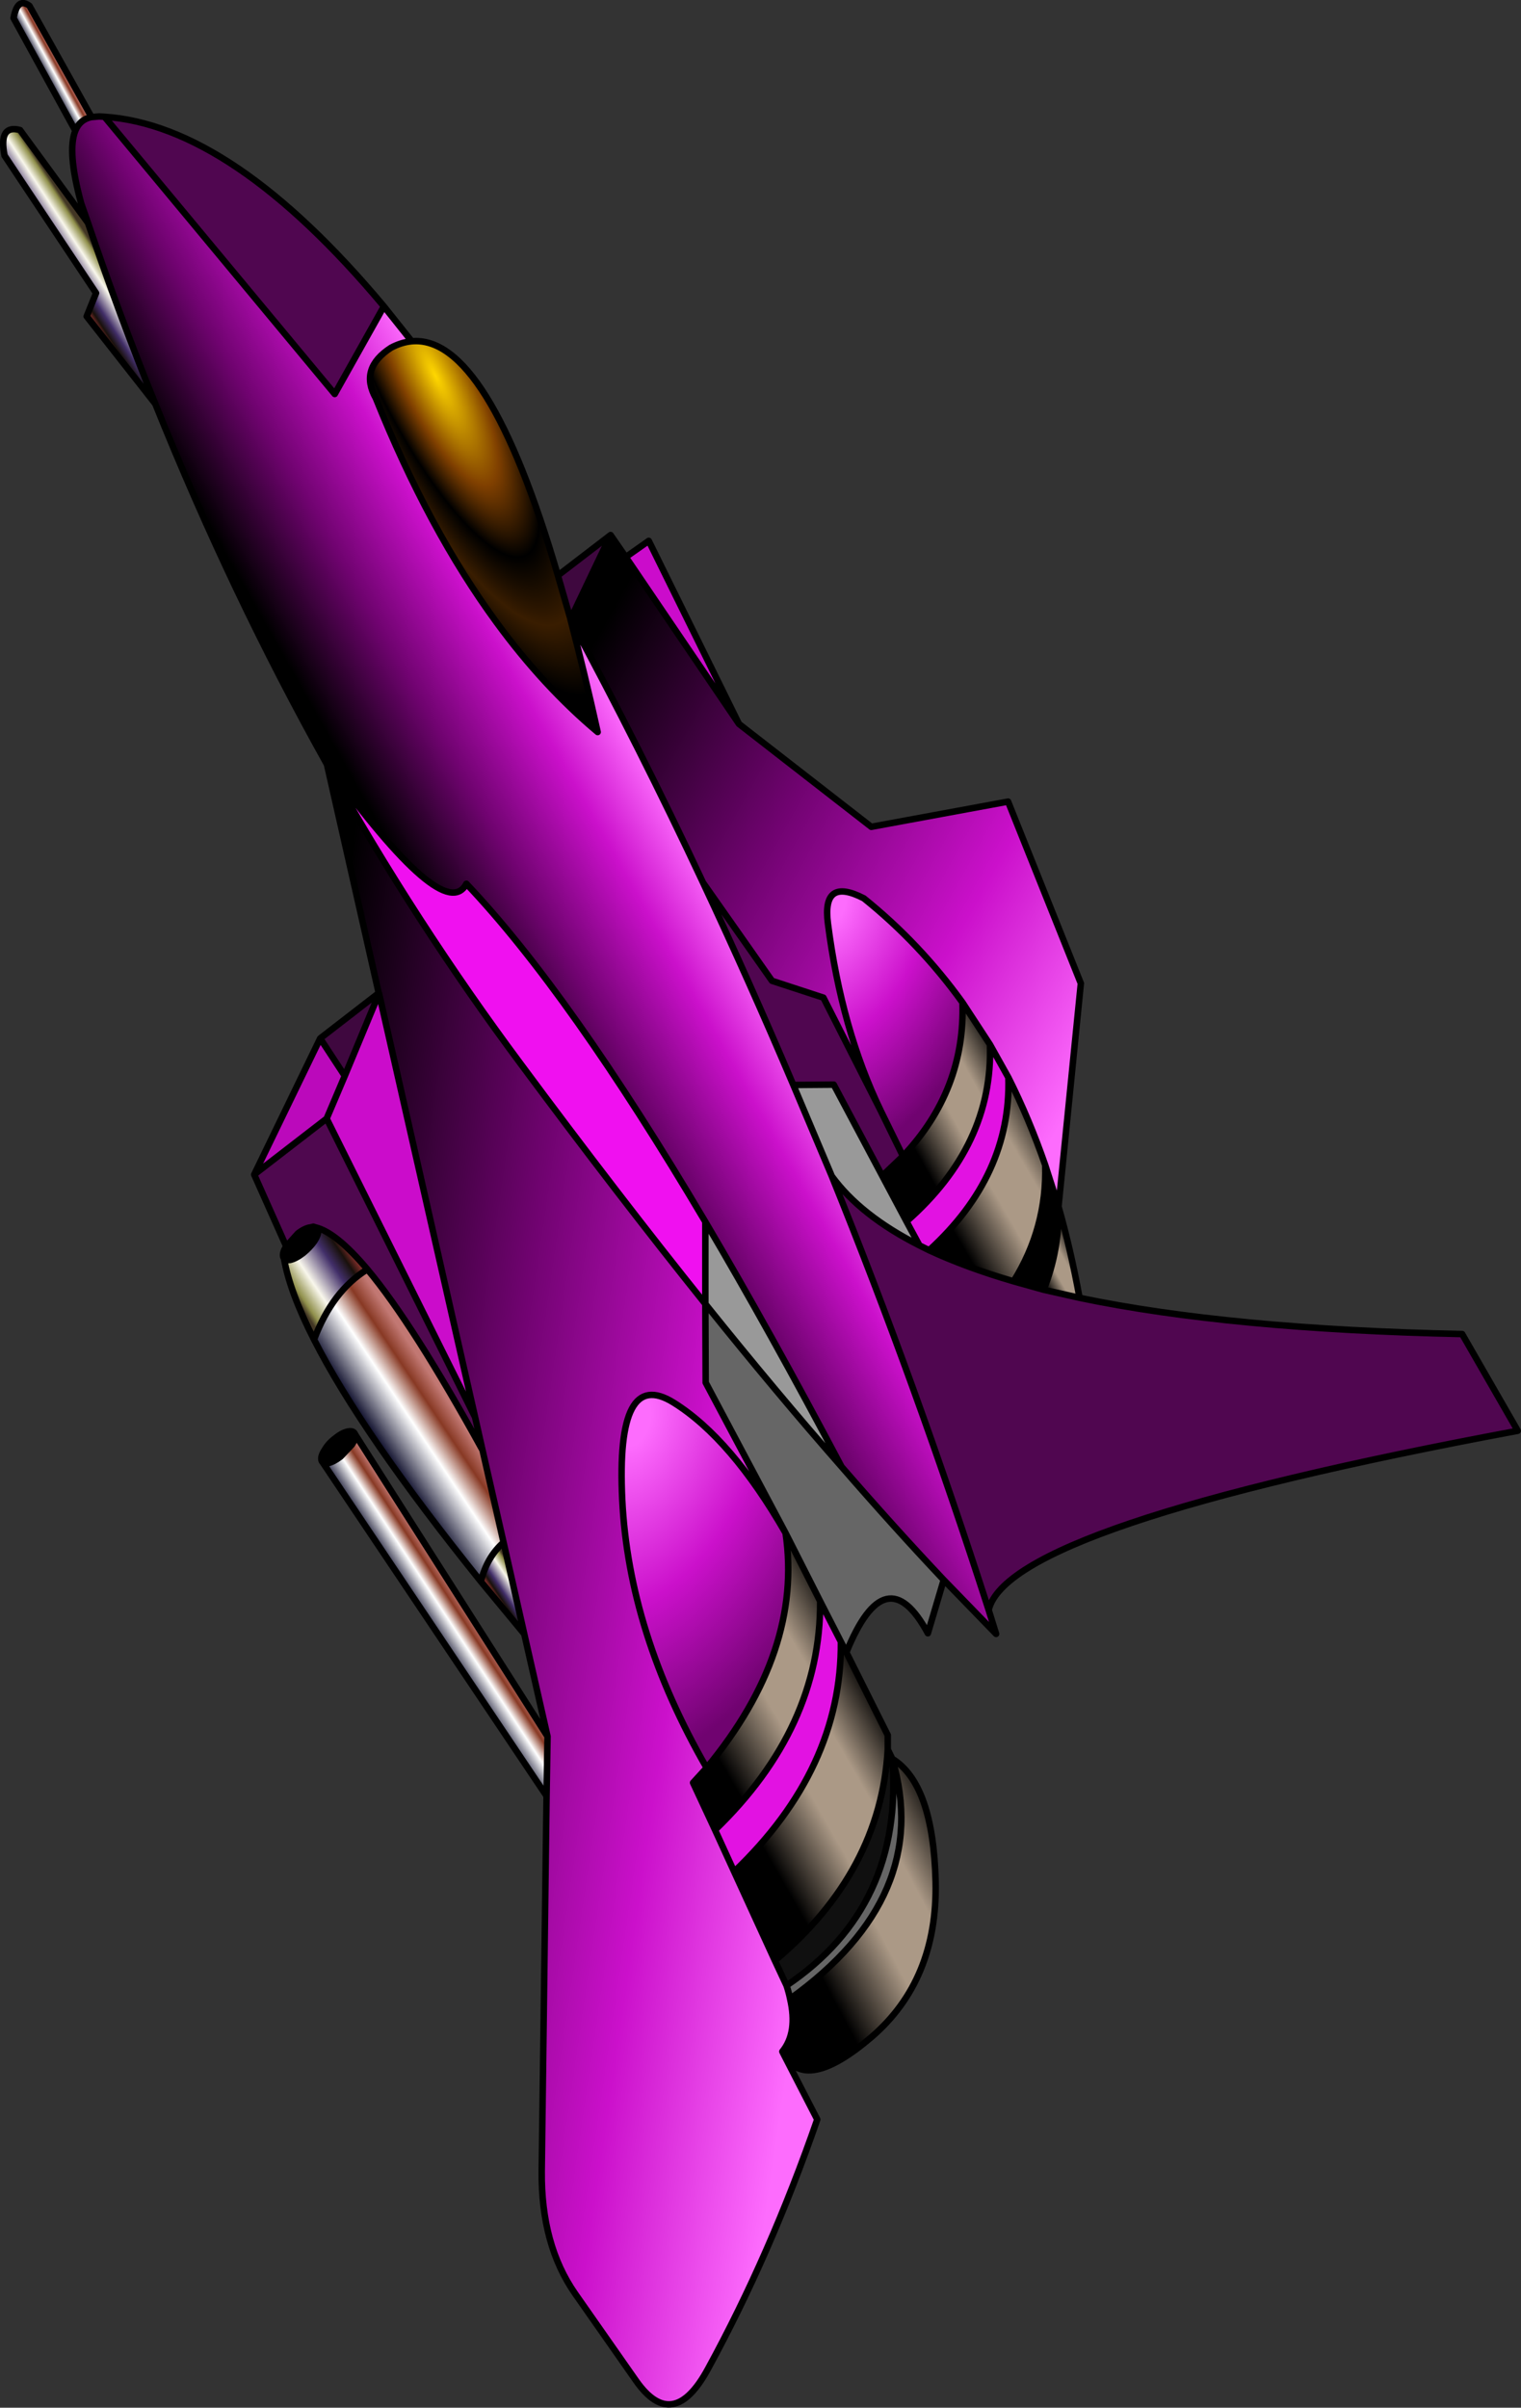 <?xml version="1.0" encoding="UTF-8" standalone="no"?>
<svg xmlns:ffdec="https://www.free-decompiler.com/flash" xmlns:xlink="http://www.w3.org/1999/xlink" ffdec:objectType="shape" height="372.15px" width="235.15px" xmlns="http://www.w3.org/2000/svg">
  <rect width="100%" height="100%" fill="#333333" stroke="none"/>
  <g transform="matrix(1.0, 0.0, 0.0, 1.0, 128.2, 222.2)">
    <path d="M-13.95 -110.3 L-31.45 -136.1 -27.9 -138.6 -13.95 -110.3 M-74.9 -55.9 L-69.6 -68.65 -54.75 -3.15 -77.7 -49.3 -74.9 -55.9" fill="#cb0ccb" fill-rule="evenodd" stroke="none"/>
    <path d="M13.95 -29.7 Q14.65 -29.35 15.45 -28.95 21.15 -26.3 28.5 -24.15 L33.15 -22.85 38.7 -21.6 Q61.9 -16.75 97.85 -16.0 L106.45 -1.05 Q27.65 13.65 24.65 26.65 13.5 -8.0 0.4 -40.4 4.85 -34.3 13.95 -29.7 M-19.5 -85.75 L-8.85 -70.6 -0.9 -68.0 7.95 -50.55 11.4 -43.5 8.2 -40.45 0.7 -54.55 -5.55 -54.5 Q-12.3 -70.4 -19.5 -85.75 M-112.05 -204.15 Q-92.3 -202.85 -68.85 -174.85 L-76.45 -161.3 -112.05 -204.15" fill="#500650" fill-rule="evenodd" stroke="none"/>
    <path d="M-33.8 -139.5 L-40.0 -126.5 -41.95 -133.25 -33.8 -139.5 M-78.7 -61.7 L-69.65 -68.7 -69.6 -68.65 -74.9 -55.9 -78.7 -61.7" fill="#3f083f" fill-rule="evenodd" stroke="none"/>
    <path d="M-88.9 -40.65 L-78.7 -61.7 -74.9 -55.9 -77.7 -49.3 -88.9 -40.65" fill="#bb09bb" fill-rule="evenodd" stroke="none"/>
    <path d="M-19.15 -33.35 L-19.15 -20.65 Q-32.7 -37.55 -47.65 -57.7 -63.9 -79.5 -77.65 -104.05 -59.5 -79.05 -56.1 -85.6 -40.15 -68.8 -19.15 -33.35" fill="#f010f0" fill-rule="evenodd" stroke="none"/>
    <path d="M11.95 -33.4 L13.95 -29.7 Q4.85 -34.3 0.4 -40.4 L-5.55 -54.5 0.7 -54.55 8.2 -40.45 11.95 -33.4 M-19.15 -20.65 L-19.15 -33.35 Q-9.2 -16.5 1.9 4.5 -8.2 -7.0 -19.15 -20.65" fill="#999999" fill-rule="evenodd" stroke="none"/>
    <path d="M24.85 -60.75 L27.7 -55.65 Q28.15 -40.55 15.45 -28.95 14.65 -29.35 13.95 -29.7 L11.95 -33.4 Q25.35 -45.2 24.85 -60.75 M1.8 31.55 Q1.95 51.2 -14.7 67.1 L-17.65 60.65 Q-1.3 44.85 -1.4 25.3 L1.8 31.55" fill="#e212e2" fill-rule="evenodd" stroke="none"/>
    <path d="M1.9 4.5 Q10.1 13.95 17.7 22.0 L15.25 30.25 Q8.75 18.2 2.65 33.2 L1.8 31.55 -1.4 25.3 -6.75 14.75 -19.1 -8.5 -19.15 -20.65 Q-8.2 -7.0 1.9 4.5 M-6.05 86.75 Q-6.25 85.75 -6.6 84.7 11.55 72.45 9.75 49.65 16.05 70.9 -6.05 86.75" fill="#666666" fill-rule="evenodd" stroke="none"/>
    <path d="M33.4 -42.1 L35.45 -35.75 35.45 -35.7 Q35.6 -28.95 33.15 -22.85 L28.5 -24.15 Q33.65 -32.4 33.4 -42.1 M-78.3 3.85 L-78.45 3.65 -78.5 3.5 Q-78.65 2.85 -78.0 1.9 -77.4 0.85 -76.3 0.05 -75.25 -0.8 -74.35 -0.95 -73.5 -1.1 -73.3 -0.5 -73.15 0.1 -73.8 1.1 L-75.55 2.95 Q-76.6 3.75 -77.45 3.95 L-78.3 3.85 M-84.3 -27.7 L-84.4 -27.9 Q-84.6 -28.55 -83.95 -29.55 L-83.9 -29.6 -82.15 -31.55 Q-81.05 -32.4 -80.15 -32.5 L-79.75 -32.6 -79.65 -32.55 -79.45 -32.5 -79.05 -32.05 Q-78.9 -31.45 -79.6 -30.35 -80.3 -29.35 -81.35 -28.5 -82.45 -27.65 -83.35 -27.45 -84.05 -27.35 -84.3 -27.7" fill="#000000" fill-rule="evenodd" stroke="none"/>
    <path d="M-8.4 80.85 Q7.95 67.1 9.05 48.2 L9.75 49.65 Q11.55 72.45 -6.6 84.7 L-8.4 80.85" fill="#101010" fill-rule="evenodd" stroke="none"/>
    <path d="M-83.95 -29.55 L-88.9 -40.65 -77.7 -49.3 -54.75 -3.15 -53.6 1.95 Q-64.3 -17.5 -71.4 -26.0 -76.25 -31.75 -79.45 -32.5 L-79.65 -32.55 -79.75 -32.6 -80.15 -32.5 Q-81.05 -32.4 -82.15 -31.55 L-83.9 -29.6 -83.95 -29.55" fill="#4f084f" fill-rule="evenodd" stroke="none"/>
    <path d="M27.7 -55.65 L24.85 -60.75 20.6 -67.25 Q14.0 -76.4 5.35 -83.35 -1.15 -86.7 -0.2 -79.45 1.9 -63.1 7.95 -50.55 L-0.9 -68.0 -8.85 -70.6 -19.5 -85.75 Q-29.3 -106.65 -40.0 -126.45 L-40.0 -126.5 -33.8 -139.5 -31.45 -136.1 -13.95 -110.3 6.5 -94.4 27.65 -98.3 38.9 -70.2 35.45 -35.75 33.4 -42.1 Q30.9 -49.3 27.7 -55.65" fill="url(#gradient0)" fill-rule="evenodd" stroke="none"/>
    <path d="M24.85 -60.75 Q25.35 -45.2 11.95 -33.4 L8.2 -40.45 11.4 -43.5 Q21.05 -53.7 20.6 -67.25 L24.85 -60.75" fill="url(#gradient1)" fill-rule="evenodd" stroke="none"/>
    <path d="M7.95 -50.55 Q1.9 -63.1 -0.2 -79.45 -1.15 -86.7 5.35 -83.35 14.0 -76.4 20.6 -67.25 21.05 -53.7 11.4 -43.5 L7.95 -50.55" fill="url(#gradient2)" fill-rule="evenodd" stroke="none"/>
    <path d="M38.7 -21.6 L33.15 -22.85 Q35.6 -28.95 35.45 -35.7 37.35 -29.0 38.7 -21.6" fill="url(#gradient3)" fill-rule="evenodd" stroke="none"/>
    <path d="M15.45 -28.95 Q28.15 -40.55 27.7 -55.65 30.9 -49.3 33.4 -42.1 33.65 -32.4 28.5 -24.15 21.15 -26.3 15.45 -28.95" fill="url(#gradient4)" fill-rule="evenodd" stroke="none"/>
    <path d="M-40.0 -126.45 Q-29.3 -106.65 -19.5 -85.75 -12.3 -70.4 -5.55 -54.5 L0.4 -40.4 Q13.5 -8.0 24.65 26.65 L25.8 30.35 17.7 22.0 Q10.1 13.95 1.9 4.5 -9.2 -16.5 -19.15 -33.35 -40.15 -68.8 -56.1 -85.6 -59.5 -79.05 -77.65 -104.05 -92.35 -130.35 -104.2 -159.8 -109.75 -173.45 -114.6 -187.75 L-115.65 -190.75 Q-117.85 -198.8 -116.55 -202.0 -115.85 -203.75 -114.05 -204.1 L-112.85 -204.2 -112.05 -204.15 -76.45 -161.3 -68.85 -174.85 -64.55 -169.45 Q-66.15 -169.3 -67.75 -168.45 -72.7 -165.25 -70.1 -160.65 -61.9 -140.25 -51.4 -125.95 -44.15 -116.05 -35.8 -109.05 -37.9 -118.5 -40.0 -126.45" fill="url(#gradient5)" fill-rule="evenodd" stroke="none"/>
    <path d="M2.65 33.2 L9.05 46.0 9.05 48.2 Q7.95 67.1 -8.4 80.85 L-14.7 67.1 Q1.95 51.2 1.8 31.55 L2.65 33.2" fill="url(#gradient6)" fill-rule="evenodd" stroke="none"/>
    <path d="M9.75 49.65 Q16.1 53.55 16.45 68.7 16.75 83.85 6.55 92.65 -3.7 101.4 -7.05 95.3 L-7.25 94.9 Q-4.85 91.95 -6.05 86.75 16.05 70.9 9.75 49.65" fill="url(#gradient7)" fill-rule="evenodd" stroke="none"/>
    <path d="M-116.55 -202.0 L-126.1 -219.4 Q-125.5 -222.7 -123.65 -221.3 L-114.05 -204.1 Q-115.85 -203.75 -116.55 -202.0" fill="url(#gradient8)" fill-rule="evenodd" stroke="none"/>
    <path d="M-104.2 -159.8 L-114.8 -173.3 -113.35 -176.9 -127.5 -198.15 Q-128.45 -203.0 -125.1 -202.1 L-114.6 -187.75 Q-109.75 -173.45 -104.2 -159.8" fill="url(#gradient9)" fill-rule="evenodd" stroke="none"/>
    <path d="M-40.0 -126.5 L-40.0 -126.45 Q-37.9 -118.5 -35.8 -109.05 -44.15 -116.05 -51.4 -125.95 -61.9 -140.25 -70.1 -160.65 -72.7 -165.25 -67.75 -168.45 -66.15 -169.3 -64.55 -169.45 -52.85 -170.5 -41.95 -133.25 L-40.0 -126.5" fill="url(#gradient10)" fill-rule="evenodd" stroke="none"/>
    <path d="M-79.65 -15.15 Q-83.4 -22.5 -84.3 -27.7 -84.05 -27.35 -83.35 -27.45 -82.45 -27.65 -81.35 -28.5 -80.3 -29.35 -79.6 -30.35 -78.9 -31.45 -79.05 -32.05 L-79.45 -32.5 Q-76.25 -31.75 -71.4 -26.0 -76.8 -22.7 -79.65 -15.15" fill="url(#gradient11)" fill-rule="evenodd" stroke="none"/>
    <path d="M-14.7 67.1 L-8.4 80.85 -6.6 84.7 Q-6.25 85.75 -6.05 86.75 -4.85 91.95 -7.25 94.9 L-7.05 95.3 -1.85 105.4 Q-9.1 126.3 -18.75 143.95 -24.15 153.9 -29.85 145.8 L-39.3 132.3 Q-44.55 124.75 -44.45 113.4 L-43.7 55.4 -43.55 46.2 -47.15 30.35 -50.35 16.2 -53.6 1.95 -54.75 -3.15 -69.6 -68.65 -69.65 -68.7 -77.65 -104.05 Q-63.9 -79.5 -47.65 -57.7 -32.7 -37.55 -19.15 -20.65 L-19.1 -8.5 -6.75 14.75 Q-15.15 0.15 -24.05 -5.4 -33.0 -11.0 -32.0 9.6 -31.0 30.15 -18.95 51.05 L-21.05 53.35 -17.65 60.65 -14.7 67.1" fill="url(#gradient12)" fill-rule="evenodd" stroke="none"/>
    <path d="M-53.85 22.25 Q-72.25 -0.6 -79.65 -15.15 -76.8 -22.7 -71.4 -26.0 -64.3 -17.5 -53.6 1.95 L-50.35 16.2 Q-52.95 18.5 -53.85 22.25" fill="url(#gradient13)" fill-rule="evenodd" stroke="none"/>
    <path d="M-6.75 14.75 L-1.4 25.3 Q-1.3 44.85 -17.65 60.65 L-21.05 53.35 -18.95 51.05 Q-4.05 33.05 -6.75 14.75" fill="url(#gradient14)" fill-rule="evenodd" stroke="none"/>
    <path d="M-47.15 30.35 L-53.85 22.25 Q-52.95 18.5 -50.35 16.2 L-47.15 30.35" fill="url(#gradient15)" fill-rule="evenodd" stroke="none"/>
    <path d="M-43.7 55.4 L-78.3 3.85 -77.45 3.95 Q-76.6 3.75 -75.55 2.95 L-73.8 1.1 Q-73.15 0.1 -73.3 -0.5 L-43.55 46.2 -43.7 55.4" fill="url(#gradient16)" fill-rule="evenodd" stroke="none"/>
    <path d="M-18.95 51.05 Q-31.0 30.15 -32.0 9.6 -33.0 -11.0 -24.05 -5.4 -15.15 0.15 -6.75 14.75 -4.05 33.05 -18.95 51.05" fill="url(#gradient17)" fill-rule="evenodd" stroke="none"/>
    <path d="M27.7 -55.65 L24.85 -60.75 Q25.35 -45.2 11.95 -33.4 L13.95 -29.7 Q14.65 -29.35 15.45 -28.95 28.15 -40.55 27.7 -55.65 30.9 -49.3 33.4 -42.1 L35.45 -35.75 38.9 -70.2 27.65 -98.3 6.5 -94.4 -13.95 -110.3 -31.45 -136.1 -33.8 -139.5 -40.0 -126.5 -40.0 -126.45 Q-29.3 -106.65 -19.5 -85.75 L-8.85 -70.6 -0.9 -68.0 7.95 -50.55 Q1.9 -63.1 -0.2 -79.45 -1.15 -86.7 5.35 -83.35 14.0 -76.4 20.6 -67.25 L24.85 -60.75 M35.45 -35.7 L35.45 -35.75 M13.95 -29.7 Q4.85 -34.3 0.4 -40.4 13.5 -8.0 24.65 26.65 27.65 13.65 106.45 -1.05 L97.85 -16.0 Q61.9 -16.75 38.7 -21.6 L33.15 -22.85 28.5 -24.15 Q21.15 -26.3 15.45 -28.95 M11.95 -33.4 L8.2 -40.45 0.7 -54.55 -5.55 -54.5 0.4 -40.4 M8.2 -40.45 L11.4 -43.5 7.95 -50.55 M33.4 -42.1 Q33.65 -32.4 28.5 -24.15 M33.15 -22.85 Q35.6 -28.95 35.45 -35.7 37.35 -29.0 38.7 -21.6 M11.4 -43.5 Q21.05 -53.7 20.6 -67.25 M1.9 4.5 Q10.1 13.95 17.7 22.0 L25.8 30.35 24.65 26.65 M9.05 48.2 L9.05 46.0 2.65 33.2 1.8 31.55 Q1.95 51.2 -14.7 67.1 L-8.4 80.85 Q7.95 67.1 9.05 48.2 L9.75 49.65 Q16.1 53.55 16.45 68.7 16.75 83.85 6.55 92.65 -3.7 101.4 -7.05 95.3 L-1.85 105.4 Q-9.1 126.3 -18.75 143.95 -24.15 153.9 -29.85 145.8 L-39.3 132.3 Q-44.55 124.75 -44.45 113.4 L-43.7 55.4 -78.3 3.85 -78.45 3.65 -78.5 3.5 Q-78.65 2.85 -78.0 1.9 -77.4 0.85 -76.3 0.05 -75.25 -0.8 -74.35 -0.95 -73.5 -1.1 -73.3 -0.5 L-43.55 46.2 -47.15 30.35 -53.85 22.25 Q-72.25 -0.6 -79.65 -15.15 -83.4 -22.5 -84.3 -27.7 L-84.4 -27.9 Q-84.6 -28.55 -83.95 -29.55 L-88.9 -40.65 -78.7 -61.7 -69.65 -68.7 -77.65 -104.05 Q-92.35 -130.35 -104.2 -159.8 L-114.8 -173.3 -113.35 -176.9 -127.5 -198.15 Q-128.45 -203.0 -125.1 -202.1 L-114.6 -187.75 -115.65 -190.75 Q-117.85 -198.8 -116.55 -202.0 L-126.1 -219.4 Q-125.5 -222.7 -123.65 -221.3 L-114.05 -204.1 -112.85 -204.2 -112.05 -204.15 Q-92.3 -202.85 -68.85 -174.85 L-64.55 -169.45 Q-52.85 -170.5 -41.95 -133.25 L-33.8 -139.5 M17.7 22.0 L15.25 30.25 Q8.75 18.2 2.65 33.2 M-114.05 -204.1 Q-115.85 -203.75 -116.55 -202.0 M-64.55 -169.45 Q-66.15 -169.3 -67.75 -168.45 -72.7 -165.25 -70.1 -160.65 -61.9 -140.25 -51.4 -125.95 -44.15 -116.05 -35.8 -109.05 -37.9 -118.5 -40.0 -126.45 M-112.05 -204.15 L-76.45 -161.3 -68.85 -174.85 M-13.95 -110.3 L-27.9 -138.6 -31.45 -136.1 M-40.0 -126.5 L-41.95 -133.25 M-114.6 -187.75 Q-109.75 -173.45 -104.2 -159.8 M-84.3 -27.7 Q-84.05 -27.35 -83.35 -27.45 -82.45 -27.65 -81.35 -28.5 -80.3 -29.35 -79.6 -30.35 -78.9 -31.45 -79.05 -32.05 L-79.45 -32.5 -79.65 -32.55 -79.75 -32.6 -80.15 -32.5 Q-81.05 -32.4 -82.15 -31.55 L-83.9 -29.6 -83.95 -29.55 M-19.5 -85.75 Q-12.3 -70.4 -5.55 -54.5 M-74.9 -55.9 L-78.7 -61.7 M-69.6 -68.65 L-74.9 -55.9 -77.7 -49.3 -54.75 -3.15 -69.6 -68.65 -69.65 -68.7 M-79.45 -32.5 Q-76.25 -31.75 -71.4 -26.0 -64.3 -17.5 -53.6 1.95 L-54.75 -3.15 M-71.4 -26.0 Q-76.8 -22.7 -79.65 -15.15 M-19.15 -20.65 L-19.1 -8.5 -6.75 14.75 -1.4 25.3 1.8 31.55 M-19.15 -33.35 L-19.15 -20.65 Q-8.2 -7.0 1.9 4.5 -9.2 -16.5 -19.15 -33.35 -40.15 -68.8 -56.1 -85.6 -59.5 -79.05 -77.65 -104.05 -63.9 -79.5 -47.65 -57.7 -32.7 -37.55 -19.15 -20.65 M-77.7 -49.3 L-88.9 -40.65 M-53.85 22.25 Q-52.95 18.5 -50.35 16.2 L-53.6 1.95 M-78.3 3.85 L-77.45 3.95 Q-76.6 3.75 -75.55 2.95 L-73.8 1.1 Q-73.15 0.1 -73.3 -0.5 M-47.15 30.35 L-50.35 16.2 M-6.6 84.7 L-8.4 80.85 M-17.65 60.65 L-21.05 53.35 -18.95 51.05 Q-31.0 30.15 -32.0 9.6 -33.0 -11.0 -24.05 -5.4 -15.15 0.15 -6.75 14.75 -4.05 33.05 -18.95 51.05 M-17.65 60.65 L-14.7 67.1 M-6.6 84.7 Q-6.25 85.75 -6.05 86.75 16.05 70.9 9.75 49.65 11.55 72.45 -6.6 84.7 M-6.05 86.75 Q-4.85 91.95 -7.25 94.9 L-7.05 95.3 M-1.4 25.3 Q-1.3 44.85 -17.65 60.65 M-43.55 46.2 L-43.7 55.4" fill="none" stroke="#000000" stroke-linecap="round" stroke-linejoin="round" stroke-width="1.0"/>
  </g>
  <defs>
    <linearGradient gradientTransform="matrix(0.051, 0.047, 0.015, -0.027, 1.65, -89.2)" gradientUnits="userSpaceOnUse" id="gradient0" spreadMethod="pad" x1="-819.2" x2="819.2">
      <stop offset="0.051" stop-color="#000000"/>
      <stop offset="0.4" stop-color="#700370"/>
      <stop offset="0.694" stop-color="#cb10cb"/>
      <stop offset="0.949" stop-color="#fd6cfd"/>
    </linearGradient>
    <linearGradient gradientTransform="matrix(0.008, -0.01, -0.005, -0.009, 19.35, -53.55)" gradientUnits="userSpaceOnUse" id="gradient1" spreadMethod="pad" x1="-819.2" x2="819.2">
      <stop offset="0.0" stop-color="#000000"/>
      <stop offset="0.388" stop-color="#ab9986"/>
      <stop offset="0.667" stop-color="#ab9986"/>
      <stop offset="1.0" stop-color="#000000"/>
    </linearGradient>
    <radialGradient cx="0" cy="0" gradientTransform="matrix(-0.012, -0.048, -0.038, 0.029, 0.45, -82.4)" gradientUnits="userSpaceOnUse" id="gradient2" r="819.2" spreadMethod="pad">
      <stop offset="0.063" stop-color="#fd6cfd"/>
      <stop offset="0.482" stop-color="#cb10cb"/>
      <stop offset="0.914" stop-color="#700370"/>
    </radialGradient>
    <linearGradient gradientTransform="matrix(-0.003, 0.004, 0.004, 0.007, 35.65, -27.0)" gradientUnits="userSpaceOnUse" id="gradient3" spreadMethod="pad" x1="-819.2" x2="819.2">
      <stop offset="0.0" stop-color="#000000"/>
      <stop offset="0.388" stop-color="#ab9986"/>
      <stop offset="0.667" stop-color="#ab9986"/>
      <stop offset="1.0" stop-color="#000000"/>
    </linearGradient>
    <linearGradient gradientTransform="matrix(0.009, -0.011, -0.007, -0.012, 27.55, -39.3)" gradientUnits="userSpaceOnUse" id="gradient4" spreadMethod="pad" x1="-819.2" x2="819.2">
      <stop offset="0.0" stop-color="#000000"/>
      <stop offset="0.388" stop-color="#ab9986"/>
      <stop offset="0.667" stop-color="#ab9986"/>
      <stop offset="1.0" stop-color="#000000"/>
    </linearGradient>
    <linearGradient gradientTransform="matrix(0.018, -0.022, -0.083, -0.147, -43.6, -88.15)" gradientUnits="userSpaceOnUse" id="gradient5" spreadMethod="pad" x1="-819.2" x2="819.2">
      <stop offset="0.051" stop-color="#000000"/>
      <stop offset="0.4" stop-color="#700370"/>
      <stop offset="0.729" stop-color="#cb10cb"/>
      <stop offset="1.0" stop-color="#fd6cfd"/>
    </linearGradient>
    <linearGradient gradientTransform="matrix(0.011, -0.014, -0.008, -0.014, -0.4, 53.35)" gradientUnits="userSpaceOnUse" id="gradient6" spreadMethod="pad" x1="-819.2" x2="819.2">
      <stop offset="0.0" stop-color="#000000"/>
      <stop offset="0.388" stop-color="#ab9986"/>
      <stop offset="0.667" stop-color="#ab9986"/>
      <stop offset="1.0" stop-color="#000000"/>
    </linearGradient>
    <linearGradient gradientTransform="matrix(0.012, -0.015, -0.008, -0.015, 8.6, 71.05)" gradientUnits="userSpaceOnUse" id="gradient7" spreadMethod="pad" x1="-819.2" x2="819.2">
      <stop offset="0.0" stop-color="#000000"/>
      <stop offset="0.388" stop-color="#ab9986"/>
      <stop offset="0.667" stop-color="#ab9986"/>
      <stop offset="1.0" stop-color="#000000"/>
    </linearGradient>
    <linearGradient gradientTransform="matrix(0.001, -0.002, -0.006, -0.011, -120.1, -211.75)" gradientUnits="userSpaceOnUse" id="gradient8" spreadMethod="pad" x1="-819.2" x2="819.2">
      <stop offset="0.0" stop-color="#131330"/>
      <stop offset="0.455" stop-color="#ffffff"/>
      <stop offset="0.729" stop-color="#883924"/>
      <stop offset="0.937" stop-color="#c27873"/>
    </linearGradient>
    <linearGradient gradientTransform="matrix(0.003, -0.004, -0.015, -0.023, -114.95, -180.7)" gradientUnits="userSpaceOnUse" id="gradient9" spreadMethod="pad" x1="-819.2" x2="819.2">
      <stop offset="0.0" stop-color="#a83835"/>
      <stop offset="0.145" stop-color="#19110c"/>
      <stop offset="0.302" stop-color="#412e68"/>
      <stop offset="0.612" stop-color="#f9f7ec"/>
      <stop offset="0.812" stop-color="#90904c"/>
      <stop offset="0.882" stop-color="#423624"/>
    </linearGradient>
    <radialGradient cx="0" cy="0" gradientTransform="matrix(-0.014, 0.017, 0.034, 0.062, -60.9, -164.15)" gradientUnits="userSpaceOnUse" id="gradient10" r="819.2" spreadMethod="pad">
      <stop offset="0.0" stop-color="#ffd700"/>
      <stop offset="0.322" stop-color="#804000"/>
      <stop offset="0.533" stop-color="#000000"/>
      <stop offset="0.733" stop-color="#391d00"/>
      <stop offset="0.937" stop-color="#000000"/>
    </radialGradient>
    <linearGradient gradientTransform="matrix(-0.005, 0.007, 0.004, 0.006, -79.0, -25.35)" gradientUnits="userSpaceOnUse" id="gradient11" spreadMethod="pad" x1="-819.2" x2="819.2">
      <stop offset="0.0" stop-color="#a83835"/>
      <stop offset="0.145" stop-color="#19110c"/>
      <stop offset="0.302" stop-color="#412e68"/>
      <stop offset="0.612" stop-color="#f9f7ec"/>
      <stop offset="0.812" stop-color="#90904c"/>
      <stop offset="0.882" stop-color="#423624"/>
    </linearGradient>
    <linearGradient gradientTransform="matrix(0.065, -0.003, 0.023, -0.157, -42.9, 22.35)" gradientUnits="userSpaceOnUse" id="gradient12" spreadMethod="pad" x1="-819.2" x2="819.2">
      <stop offset="0.051" stop-color="#000000"/>
      <stop offset="0.4" stop-color="#700370"/>
      <stop offset="0.694" stop-color="#cb10cb"/>
      <stop offset="0.949" stop-color="#fd6cfd"/>
    </linearGradient>
    <linearGradient gradientTransform="matrix(0.005, -0.007, -0.016, -0.024, -63.4, -1.9)" gradientUnits="userSpaceOnUse" id="gradient13" spreadMethod="pad" x1="-819.2" x2="819.2">
      <stop offset="0.0" stop-color="#131330"/>
      <stop offset="0.455" stop-color="#ffffff"/>
      <stop offset="0.729" stop-color="#883924"/>
      <stop offset="0.937" stop-color="#c27873"/>
    </linearGradient>
    <linearGradient gradientTransform="matrix(0.012, -0.014, -0.007, -0.012, -9.4, 34.55)" gradientUnits="userSpaceOnUse" id="gradient14" spreadMethod="pad" x1="-819.2" x2="819.2">
      <stop offset="0.0" stop-color="#000000"/>
      <stop offset="0.388" stop-color="#ab9986"/>
      <stop offset="0.667" stop-color="#ab9986"/>
      <stop offset="1.0" stop-color="#000000"/>
    </linearGradient>
    <linearGradient gradientTransform="matrix(0.002, -0.003, -0.004, -0.006, -49.15, 23.75)" gradientUnits="userSpaceOnUse" id="gradient15" spreadMethod="pad" x1="-819.2" x2="819.2">
      <stop offset="0.0" stop-color="#a83835"/>
      <stop offset="0.145" stop-color="#19110c"/>
      <stop offset="0.302" stop-color="#412e68"/>
      <stop offset="0.612" stop-color="#f9f7ec"/>
      <stop offset="0.812" stop-color="#90904c"/>
      <stop offset="0.882" stop-color="#423624"/>
    </linearGradient>
    <linearGradient gradientTransform="matrix(0.003, -0.003, -0.021, -0.032, -59.15, 27.15)" gradientUnits="userSpaceOnUse" id="gradient16" spreadMethod="pad" x1="-819.2" x2="819.2">
      <stop offset="0.0" stop-color="#131330"/>
      <stop offset="0.455" stop-color="#ffffff"/>
      <stop offset="0.729" stop-color="#883924"/>
      <stop offset="0.937" stop-color="#c27873"/>
    </linearGradient>
    <radialGradient cx="0" cy="0" gradientTransform="matrix(-0.016, -0.064, -0.051, 0.039, -30.35, -2.6)" gradientUnits="userSpaceOnUse" id="gradient17" r="819.2" spreadMethod="pad">
      <stop offset="0.063" stop-color="#fd6cfd"/>
      <stop offset="0.482" stop-color="#cb10cb"/>
      <stop offset="0.914" stop-color="#700370"/>
    </radialGradient>
  </defs>
</svg>
